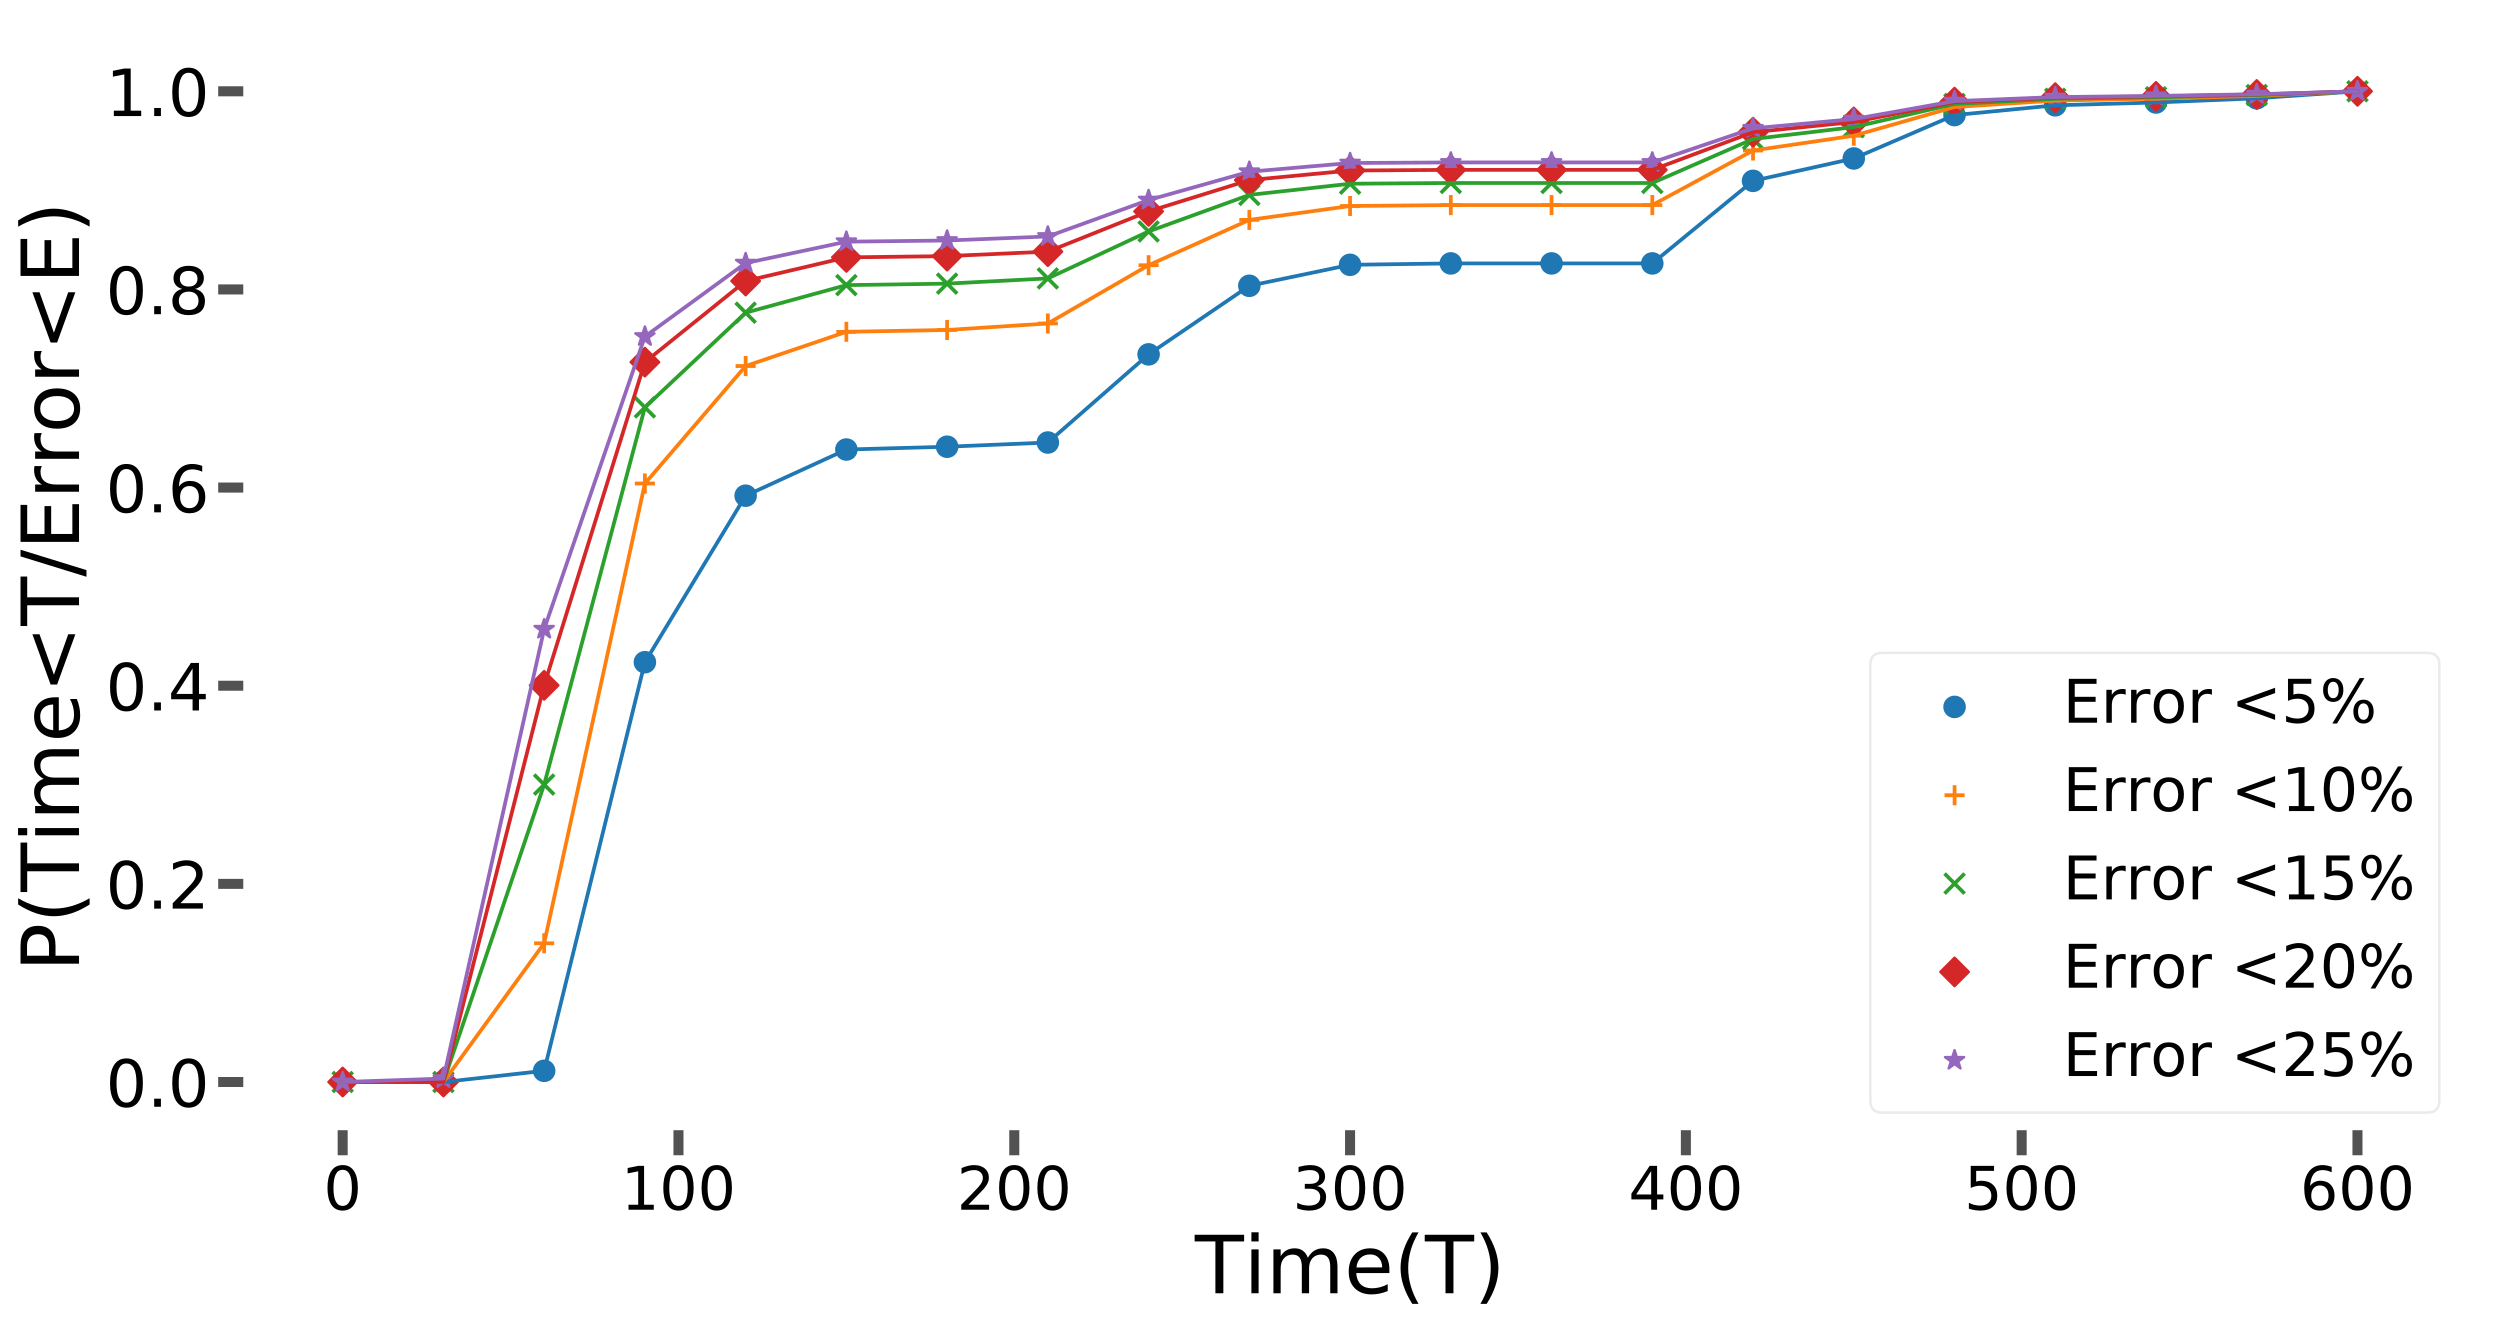 <?xml version="1.0" encoding="utf-8" standalone="no"?>
<!DOCTYPE svg PUBLIC "-//W3C//DTD SVG 1.1//EN"
  "http://www.w3.org/Graphics/SVG/1.1/DTD/svg11.dtd">
<!-- Created with matplotlib (https://matplotlib.org/) -->
<svg height="529.617pt" version="1.1" viewBox="0 0 997.018 529.617" width="997.018pt" xmlns="http://www.w3.org/2000/svg" xmlns:xlink="http://www.w3.org/1999/xlink">
 <defs>
  <style type="text/css">
*{stroke-linecap:butt;stroke-linejoin:round;}
  </style>
 </defs>
 <g id="figure_1">
  <g id="patch_1">
   <path d="M 0 529.617 
L 997.018 529.617 
L 997.018 0 
L 0 0 
z
" style="fill:#ffffff;"/>
  </g>
  <g id="axes_1">
   <g id="patch_2">
    <path d="M 92.018 455.72 
L 984.818 455.72 
L 984.818 12.2 
L 92.018 12.2 
z
" style="fill:#ffffff;"/>
   </g>
   <g id="PathCollection_1">
    <defs>
     <path d="M 0 4 
C 1.061 4 2.078 3.579 2.828 2.828 
C 3.579 2.078 4 1.061 4 0 
C 4 -1.061 3.579 -2.078 2.828 -2.828 
C 2.078 -3.579 1.061 -4 0 -4 
C -1.061 -4 -2.078 -3.579 -2.828 -2.828 
C -3.579 -2.078 -4 -1.061 -4 0 
C -4 1.061 -3.579 2.078 -2.828 2.828 
C -2.078 3.579 -1.061 4 0 4 
z
" id="m5c1589225a" style="stroke:#1f77b4;"/>
    </defs>
    <g clip-path="url(#pf74303dd16)">
     <use style="fill:#1f77b4;stroke:#1f77b4;" x="136.661" xlink:href="#m5c1589225a" y="431.511"/>
     <use style="fill:#1f77b4;stroke:#1f77b4;" x="176.837" xlink:href="#m5c1589225a" y="431.511"/>
     <use style="fill:#1f77b4;stroke:#1f77b4;" x="217.012" xlink:href="#m5c1589225a" y="427.047"/>
     <use style="fill:#1f77b4;stroke:#1f77b4;" x="257.188" xlink:href="#m5c1589225a" y="264.095"/>
     <use style="fill:#1f77b4;stroke:#1f77b4;" x="297.364" xlink:href="#m5c1589225a" y="197.687"/>
     <use style="fill:#1f77b4;stroke:#1f77b4;" x="337.54" xlink:href="#m5c1589225a" y="179.271"/>
     <use style="fill:#1f77b4;stroke:#1f77b4;" x="377.715" xlink:href="#m5c1589225a" y="178.155"/>
     <use style="fill:#1f77b4;stroke:#1f77b4;" x="417.891" xlink:href="#m5c1589225a" y="176.48"/>
     <use style="fill:#1f77b4;stroke:#1f77b4;" x="458.067" xlink:href="#m5c1589225a" y="141.323"/>
     <use style="fill:#1f77b4;stroke:#1f77b4;" x="498.242" xlink:href="#m5c1589225a" y="113.978"/>
     <use style="fill:#1f77b4;stroke:#1f77b4;" x="538.418" xlink:href="#m5c1589225a" y="105.608"/>
     <use style="fill:#1f77b4;stroke:#1f77b4;" x="578.594" xlink:href="#m5c1589225a" y="105.05"/>
     <use style="fill:#1f77b4;stroke:#1f77b4;" x="618.77" xlink:href="#m5c1589225a" y="105.05"/>
     <use style="fill:#1f77b4;stroke:#1f77b4;" x="658.945" xlink:href="#m5c1589225a" y="105.05"/>
     <use style="fill:#1f77b4;stroke:#1f77b4;" x="699.121" xlink:href="#m5c1589225a" y="72.124"/>
     <use style="fill:#1f77b4;stroke:#1f77b4;" x="739.297" xlink:href="#m5c1589225a" y="63.196"/>
     <use style="fill:#1f77b4;stroke:#1f77b4;" x="779.472" xlink:href="#m5c1589225a" y="45.896"/>
     <use style="fill:#1f77b4;stroke:#1f77b4;" x="819.648" xlink:href="#m5c1589225a" y="41.99"/>
     <use style="fill:#1f77b4;stroke:#1f77b4;" x="859.824" xlink:href="#m5c1589225a" y="40.873"/>
     <use style="fill:#1f77b4;stroke:#1f77b4;" x="900" xlink:href="#m5c1589225a" y="39.199"/>
     <use style="fill:#1f77b4;stroke:#1f77b4;" x="940.175" xlink:href="#m5c1589225a" y="36.409"/>
    </g>
   </g>
   <g id="PathCollection_2">
    <defs>
     <path d="M -4 0 
L 4 0 
M 0 4 
L 0 -4 
" id="m4f1d00e706" style="stroke:#ff7f0e;stroke-width:1.5;"/>
    </defs>
    <g clip-path="url(#pf74303dd16)">
     <use style="fill:#ff7f0e;stroke:#ff7f0e;stroke-width:1.5;" x="136.661" xlink:href="#m4f1d00e706" y="431.511"/>
     <use style="fill:#ff7f0e;stroke:#ff7f0e;stroke-width:1.5;" x="176.837" xlink:href="#m4f1d00e706" y="431.511"/>
     <use style="fill:#ff7f0e;stroke:#ff7f0e;stroke-width:1.5;" x="217.012" xlink:href="#m4f1d00e706" y="376.175"/>
     <use style="fill:#ff7f0e;stroke:#ff7f0e;stroke-width:1.5;" x="257.188" xlink:href="#m4f1d00e706" y="192.827"/>
     <use style="fill:#ff7f0e;stroke:#ff7f0e;stroke-width:1.5;" x="297.364" xlink:href="#m4f1d00e706" y="145.975"/>
     <use style="fill:#ff7f0e;stroke:#ff7f0e;stroke-width:1.5;" x="337.54" xlink:href="#m4f1d00e706" y="132.325"/>
     <use style="fill:#ff7f0e;stroke:#ff7f0e;stroke-width:1.5;" x="377.715" xlink:href="#m4f1d00e706" y="131.588"/>
     <use style="fill:#ff7f0e;stroke:#ff7f0e;stroke-width:1.5;" x="417.891" xlink:href="#m4f1d00e706" y="129.005"/>
     <use style="fill:#ff7f0e;stroke:#ff7f0e;stroke-width:1.5;" x="458.067" xlink:href="#m4f1d00e706" y="105.764"/>
     <use style="fill:#ff7f0e;stroke:#ff7f0e;stroke-width:1.5;" x="498.242" xlink:href="#m4f1d00e706" y="87.687"/>
     <use style="fill:#ff7f0e;stroke:#ff7f0e;stroke-width:1.5;" x="538.418" xlink:href="#m4f1d00e706" y="82.154"/>
     <use style="fill:#ff7f0e;stroke:#ff7f0e;stroke-width:1.5;" x="578.594" xlink:href="#m4f1d00e706" y="81.785"/>
     <use style="fill:#ff7f0e;stroke:#ff7f0e;stroke-width:1.5;" x="618.77" xlink:href="#m4f1d00e706" y="81.785"/>
     <use style="fill:#ff7f0e;stroke:#ff7f0e;stroke-width:1.5;" x="658.945" xlink:href="#m4f1d00e706" y="81.785"/>
     <use style="fill:#ff7f0e;stroke:#ff7f0e;stroke-width:1.5;" x="699.121" xlink:href="#m4f1d00e706" y="60.019"/>
     <use style="fill:#ff7f0e;stroke:#ff7f0e;stroke-width:1.5;" x="739.297" xlink:href="#m4f1d00e706" y="54.117"/>
     <use style="fill:#ff7f0e;stroke:#ff7f0e;stroke-width:1.5;" x="779.472" xlink:href="#m4f1d00e706" y="42.68"/>
     <use style="fill:#ff7f0e;stroke:#ff7f0e;stroke-width:1.5;" x="819.648" xlink:href="#m4f1d00e706" y="40.098"/>
     <use style="fill:#ff7f0e;stroke:#ff7f0e;stroke-width:1.5;" x="859.824" xlink:href="#m4f1d00e706" y="39.36"/>
     <use style="fill:#ff7f0e;stroke:#ff7f0e;stroke-width:1.5;" x="900" xlink:href="#m4f1d00e706" y="38.254"/>
     <use style="fill:#ff7f0e;stroke:#ff7f0e;stroke-width:1.5;" x="940.175" xlink:href="#m4f1d00e706" y="36.409"/>
    </g>
   </g>
   <g id="PathCollection_3">
    <defs>
     <path d="M -4 4 
L 4 -4 
M -4 -4 
L 4 4 
" id="m1d1b87cd97" style="stroke:#2ca02c;stroke-width:1.5;"/>
    </defs>
    <g clip-path="url(#pf74303dd16)">
     <use style="fill:#2ca02c;stroke:#2ca02c;stroke-width:1.5;" x="136.661" xlink:href="#m1d1b87cd97" y="431.511"/>
     <use style="fill:#2ca02c;stroke:#2ca02c;stroke-width:1.5;" x="176.837" xlink:href="#m1d1b87cd97" y="431.511"/>
     <use style="fill:#2ca02c;stroke:#2ca02c;stroke-width:1.5;" x="217.012" xlink:href="#m1d1b87cd97" y="312.891"/>
     <use style="fill:#2ca02c;stroke:#2ca02c;stroke-width:1.5;" x="257.188" xlink:href="#m1d1b87cd97" y="162.461"/>
     <use style="fill:#2ca02c;stroke:#2ca02c;stroke-width:1.5;" x="297.364" xlink:href="#m1d1b87cd97" y="124.705"/>
     <use style="fill:#2ca02c;stroke:#2ca02c;stroke-width:1.5;" x="337.54" xlink:href="#m1d1b87cd97" y="113.705"/>
     <use style="fill:#2ca02c;stroke:#2ca02c;stroke-width:1.5;" x="377.715" xlink:href="#m1d1b87cd97" y="113.111"/>
     <use style="fill:#2ca02c;stroke:#2ca02c;stroke-width:1.5;" x="417.891" xlink:href="#m1d1b87cd97" y="111.029"/>
     <use style="fill:#2ca02c;stroke:#2ca02c;stroke-width:1.5;" x="458.067" xlink:href="#m1d1b87cd97" y="92.3"/>
     <use style="fill:#2ca02c;stroke:#2ca02c;stroke-width:1.5;" x="498.242" xlink:href="#m1d1b87cd97" y="77.733"/>
     <use style="fill:#2ca02c;stroke:#2ca02c;stroke-width:1.5;" x="538.418" xlink:href="#m1d1b87cd97" y="73.273"/>
     <use style="fill:#2ca02c;stroke:#2ca02c;stroke-width:1.5;" x="578.594" xlink:href="#m1d1b87cd97" y="72.976"/>
     <use style="fill:#2ca02c;stroke:#2ca02c;stroke-width:1.5;" x="618.77" xlink:href="#m1d1b87cd97" y="72.976"/>
     <use style="fill:#2ca02c;stroke:#2ca02c;stroke-width:1.5;" x="658.945" xlink:href="#m1d1b87cd97" y="72.976"/>
     <use style="fill:#2ca02c;stroke:#2ca02c;stroke-width:1.5;" x="699.121" xlink:href="#m1d1b87cd97" y="55.436"/>
     <use style="fill:#2ca02c;stroke:#2ca02c;stroke-width:1.5;" x="739.297" xlink:href="#m1d1b87cd97" y="50.679"/>
     <use style="fill:#2ca02c;stroke:#2ca02c;stroke-width:1.5;" x="779.472" xlink:href="#m1d1b87cd97" y="41.463"/>
     <use style="fill:#2ca02c;stroke:#2ca02c;stroke-width:1.5;" x="819.648" xlink:href="#m1d1b87cd97" y="39.382"/>
     <use style="fill:#2ca02c;stroke:#2ca02c;stroke-width:1.5;" x="859.824" xlink:href="#m1d1b87cd97" y="38.787"/>
     <use style="fill:#2ca02c;stroke:#2ca02c;stroke-width:1.5;" x="900" xlink:href="#m1d1b87cd97" y="37.895"/>
     <use style="fill:#2ca02c;stroke:#2ca02c;stroke-width:1.5;" x="940.175" xlink:href="#m1d1b87cd97" y="36.409"/>
    </g>
   </g>
   <g id="PathCollection_4">
    <defs>
     <path d="M 0 5.657 
L 5.657 0 
L 0 -5.657 
L -5.657 0 
z
" id="m1c604af640" style="stroke:#d62728;"/>
    </defs>
    <g clip-path="url(#pf74303dd16)">
     <use style="fill:#d62728;stroke:#d62728;" x="136.661" xlink:href="#m1c604af640" y="431.511"/>
     <use style="fill:#d62728;stroke:#d62728;" x="176.837" xlink:href="#m1c604af640" y="431.511"/>
     <use style="fill:#d62728;stroke:#d62728;" x="217.012" xlink:href="#m1c604af640" y="273.317"/>
     <use style="fill:#d62728;stroke:#d62728;" x="257.188" xlink:href="#m1c604af640" y="144.419"/>
     <use style="fill:#d62728;stroke:#d62728;" x="297.364" xlink:href="#m1c604af640" y="112.067"/>
     <use style="fill:#d62728;stroke:#d62728;" x="337.54" xlink:href="#m1c604af640" y="102.641"/>
     <use style="fill:#d62728;stroke:#d62728;" x="377.715" xlink:href="#m1c604af640" y="102.132"/>
     <use style="fill:#d62728;stroke:#d62728;" x="417.891" xlink:href="#m1c604af640" y="100.349"/>
     <use style="fill:#d62728;stroke:#d62728;" x="458.067" xlink:href="#m1c604af640" y="84.3"/>
     <use style="fill:#d62728;stroke:#d62728;" x="498.242" xlink:href="#m1c604af640" y="71.818"/>
     <use style="fill:#d62728;stroke:#d62728;" x="538.418" xlink:href="#m1c604af640" y="67.997"/>
     <use style="fill:#d62728;stroke:#d62728;" x="578.594" xlink:href="#m1c604af640" y="67.742"/>
     <use style="fill:#d62728;stroke:#d62728;" x="618.77" xlink:href="#m1c604af640" y="67.742"/>
     <use style="fill:#d62728;stroke:#d62728;" x="658.945" xlink:href="#m1c604af640" y="67.742"/>
     <use style="fill:#d62728;stroke:#d62728;" x="699.121" xlink:href="#m1c604af640" y="52.712"/>
     <use style="fill:#d62728;stroke:#d62728;" x="739.297" xlink:href="#m1c604af640" y="48.637"/>
     <use style="fill:#d62728;stroke:#d62728;" x="779.472" xlink:href="#m1c604af640" y="40.74"/>
     <use style="fill:#d62728;stroke:#d62728;" x="819.648" xlink:href="#m1c604af640" y="38.956"/>
     <use style="fill:#d62728;stroke:#d62728;" x="859.824" xlink:href="#m1c604af640" y="38.447"/>
     <use style="fill:#d62728;stroke:#d62728;" x="900" xlink:href="#m1c604af640" y="37.683"/>
     <use style="fill:#d62728;stroke:#d62728;" x="940.175" xlink:href="#m1c604af640" y="36.409"/>
    </g>
   </g>
   <g id="PathCollection_5">
    <defs>
     <path d="M 0 -4 
L -0.898 -1.236 
L -3.804 -1.236 
L -1.453 0.472 
L -2.351 3.236 
L -0 1.528 
L 2.351 3.236 
L 1.453 0.472 
L 3.804 -1.236 
L 0.898 -1.236 
z
" id="m9f163c2d24" style="stroke:#9467bd;"/>
    </defs>
    <g clip-path="url(#pf74303dd16)">
     <use style="fill:#9467bd;stroke:#9467bd;" x="136.661" xlink:href="#m9f163c2d24" y="431.511"/>
     <use style="fill:#9467bd;stroke:#9467bd;" x="176.837" xlink:href="#m9f163c2d24" y="430.127"/>
     <use style="fill:#9467bd;stroke:#9467bd;" x="217.012" xlink:href="#m9f163c2d24" y="250.913"/>
     <use style="fill:#9467bd;stroke:#9467bd;" x="257.188" xlink:href="#m9f163c2d24" y="134.204"/>
     <use style="fill:#9467bd;stroke:#9467bd;" x="297.364" xlink:href="#m9f163c2d24" y="104.912"/>
     <use style="fill:#9467bd;stroke:#9467bd;" x="337.54" xlink:href="#m9f163c2d24" y="96.378"/>
     <use style="fill:#9467bd;stroke:#9467bd;" x="377.715" xlink:href="#m9f163c2d24" y="95.916"/>
     <use style="fill:#9467bd;stroke:#9467bd;" x="417.891" xlink:href="#m9f163c2d24" y="94.302"/>
     <use style="fill:#9467bd;stroke:#9467bd;" x="458.067" xlink:href="#m9f163c2d24" y="79.771"/>
     <use style="fill:#9467bd;stroke:#9467bd;" x="498.242" xlink:href="#m9f163c2d24" y="68.469"/>
     <use style="fill:#9467bd;stroke:#9467bd;" x="538.418" xlink:href="#m9f163c2d24" y="65.009"/>
     <use style="fill:#9467bd;stroke:#9467bd;" x="578.594" xlink:href="#m9f163c2d24" y="64.779"/>
     <use style="fill:#9467bd;stroke:#9467bd;" x="618.77" xlink:href="#m9f163c2d24" y="64.779"/>
     <use style="fill:#9467bd;stroke:#9467bd;" x="658.945" xlink:href="#m9f163c2d24" y="64.779"/>
     <use style="fill:#9467bd;stroke:#9467bd;" x="699.121" xlink:href="#m9f163c2d24" y="51.171"/>
     <use style="fill:#9467bd;stroke:#9467bd;" x="739.297" xlink:href="#m9f163c2d24" y="47.48"/>
     <use style="fill:#9467bd;stroke:#9467bd;" x="779.472" xlink:href="#m9f163c2d24" y="40.33"/>
     <use style="fill:#9467bd;stroke:#9467bd;" x="819.648" xlink:href="#m9f163c2d24" y="38.715"/>
     <use style="fill:#9467bd;stroke:#9467bd;" x="859.824" xlink:href="#m9f163c2d24" y="38.254"/>
     <use style="fill:#9467bd;stroke:#9467bd;" x="900" xlink:href="#m9f163c2d24" y="37.562"/>
     <use style="fill:#9467bd;stroke:#9467bd;" x="940.175" xlink:href="#m9f163c2d24" y="36.409"/>
    </g>
   </g>
   <g id="matplotlib.axis_1">
    <g id="xtick_1">
     <g id="line2d_1">
      <defs>
       <path d="M 0 5 
L 0 -5 
" id="me33687f05c" style="stroke:#525252;stroke-width:4;"/>
      </defs>
      <g>
       <use style="fill:#525252;stroke:#525252;stroke-width:4;" x="136.661" xlink:href="#me33687f05c" y="455.72"/>
      </g>
     </g>
     <g id="text_1">
      <!-- 0 -->
      <defs>
       <path d="M 31.781 66.406 
Q 24.172 66.406 20.328 58.906 
Q 16.5 51.422 16.5 36.375 
Q 16.5 21.391 20.328 13.891 
Q 24.172 6.391 31.781 6.391 
Q 39.453 6.391 43.281 13.891 
Q 47.125 21.391 47.125 36.375 
Q 47.125 51.422 43.281 58.906 
Q 39.453 66.406 31.781 66.406 
z
M 31.781 74.219 
Q 44.047 74.219 50.516 64.516 
Q 56.984 54.828 56.984 36.375 
Q 56.984 17.969 50.516 8.266 
Q 44.047 -1.422 31.781 -1.422 
Q 19.531 -1.422 13.062 8.266 
Q 6.594 17.969 6.594 36.375 
Q 6.594 54.828 13.062 64.516 
Q 19.531 74.219 31.781 74.219 
z
" id="DejaVuSans-48"/>
      </defs>
      <g transform="translate(129.026 482.456)scale(0.24 -0.24)">
       <use xlink:href="#DejaVuSans-48"/>
      </g>
     </g>
    </g>
    <g id="xtick_2">
     <g id="line2d_2">
      <g>
       <use style="fill:#525252;stroke:#525252;stroke-width:4;" x="270.58" xlink:href="#me33687f05c" y="455.72"/>
      </g>
     </g>
     <g id="text_2">
      <!-- 100 -->
      <defs>
       <path d="M 12.406 8.297 
L 28.516 8.297 
L 28.516 63.922 
L 10.984 60.406 
L 10.984 69.391 
L 28.422 72.906 
L 38.281 72.906 
L 38.281 8.297 
L 54.391 8.297 
L 54.391 0 
L 12.406 0 
z
" id="DejaVuSans-49"/>
      </defs>
      <g transform="translate(247.675 482.456)scale(0.24 -0.24)">
       <use xlink:href="#DejaVuSans-49"/>
       <use x="63.623" xlink:href="#DejaVuSans-48"/>
       <use x="127.246" xlink:href="#DejaVuSans-48"/>
      </g>
     </g>
    </g>
    <g id="xtick_3">
     <g id="line2d_3">
      <g>
       <use style="fill:#525252;stroke:#525252;stroke-width:4;" x="404.499" xlink:href="#me33687f05c" y="455.72"/>
      </g>
     </g>
     <g id="text_3">
      <!-- 200 -->
      <defs>
       <path d="M 19.188 8.297 
L 53.609 8.297 
L 53.609 0 
L 7.328 0 
L 7.328 8.297 
Q 12.938 14.109 22.625 23.891 
Q 32.328 33.688 34.812 36.531 
Q 39.547 41.844 41.422 45.531 
Q 43.312 49.219 43.312 52.781 
Q 43.312 58.594 39.234 62.25 
Q 35.156 65.922 28.609 65.922 
Q 23.969 65.922 18.812 64.312 
Q 13.672 62.703 7.812 59.422 
L 7.812 69.391 
Q 13.766 71.781 18.938 73 
Q 24.125 74.219 28.422 74.219 
Q 39.75 74.219 46.484 68.547 
Q 53.219 62.891 53.219 53.422 
Q 53.219 48.922 51.531 44.891 
Q 49.859 40.875 45.406 35.406 
Q 44.188 33.984 37.641 27.219 
Q 31.109 20.453 19.188 8.297 
z
" id="DejaVuSans-50"/>
      </defs>
      <g transform="translate(381.594 482.456)scale(0.24 -0.24)">
       <use xlink:href="#DejaVuSans-50"/>
       <use x="63.623" xlink:href="#DejaVuSans-48"/>
       <use x="127.246" xlink:href="#DejaVuSans-48"/>
      </g>
     </g>
    </g>
    <g id="xtick_4">
     <g id="line2d_4">
      <g>
       <use style="fill:#525252;stroke:#525252;stroke-width:4;" x="538.418" xlink:href="#me33687f05c" y="455.72"/>
      </g>
     </g>
     <g id="text_4">
      <!-- 300 -->
      <defs>
       <path d="M 40.578 39.312 
Q 47.656 37.797 51.625 33 
Q 55.609 28.219 55.609 21.188 
Q 55.609 10.406 48.188 4.484 
Q 40.766 -1.422 27.094 -1.422 
Q 22.516 -1.422 17.656 -0.516 
Q 12.797 0.391 7.625 2.203 
L 7.625 11.719 
Q 11.719 9.328 16.594 8.109 
Q 21.484 6.891 26.812 6.891 
Q 36.078 6.891 40.938 10.547 
Q 45.797 14.203 45.797 21.188 
Q 45.797 27.641 41.281 31.266 
Q 36.766 34.906 28.719 34.906 
L 20.219 34.906 
L 20.219 43.016 
L 29.109 43.016 
Q 36.375 43.016 40.234 45.922 
Q 44.094 48.828 44.094 54.297 
Q 44.094 59.906 40.109 62.906 
Q 36.141 65.922 28.719 65.922 
Q 24.656 65.922 20.016 65.031 
Q 15.375 64.156 9.812 62.312 
L 9.812 71.094 
Q 15.438 72.656 20.344 73.438 
Q 25.25 74.219 29.594 74.219 
Q 40.828 74.219 47.359 69.109 
Q 53.906 64.016 53.906 55.328 
Q 53.906 49.266 50.438 45.094 
Q 46.969 40.922 40.578 39.312 
z
" id="DejaVuSans-51"/>
      </defs>
      <g transform="translate(515.513 482.456)scale(0.24 -0.24)">
       <use xlink:href="#DejaVuSans-51"/>
       <use x="63.623" xlink:href="#DejaVuSans-48"/>
       <use x="127.246" xlink:href="#DejaVuSans-48"/>
      </g>
     </g>
    </g>
    <g id="xtick_5">
     <g id="line2d_5">
      <g>
       <use style="fill:#525252;stroke:#525252;stroke-width:4;" x="672.337" xlink:href="#me33687f05c" y="455.72"/>
      </g>
     </g>
     <g id="text_5">
      <!-- 400 -->
      <defs>
       <path d="M 37.797 64.312 
L 12.891 25.391 
L 37.797 25.391 
z
M 35.203 72.906 
L 47.609 72.906 
L 47.609 25.391 
L 58.016 25.391 
L 58.016 17.188 
L 47.609 17.188 
L 47.609 0 
L 37.797 0 
L 37.797 17.188 
L 4.891 17.188 
L 4.891 26.703 
z
" id="DejaVuSans-52"/>
      </defs>
      <g transform="translate(649.432 482.456)scale(0.24 -0.24)">
       <use xlink:href="#DejaVuSans-52"/>
       <use x="63.623" xlink:href="#DejaVuSans-48"/>
       <use x="127.246" xlink:href="#DejaVuSans-48"/>
      </g>
     </g>
    </g>
    <g id="xtick_6">
     <g id="line2d_6">
      <g>
       <use style="fill:#525252;stroke:#525252;stroke-width:4;" x="806.256" xlink:href="#me33687f05c" y="455.72"/>
      </g>
     </g>
     <g id="text_6">
      <!-- 500 -->
      <defs>
       <path d="M 10.797 72.906 
L 49.516 72.906 
L 49.516 64.594 
L 19.828 64.594 
L 19.828 46.734 
Q 21.969 47.469 24.109 47.828 
Q 26.266 48.188 28.422 48.188 
Q 40.625 48.188 47.75 41.5 
Q 54.891 34.812 54.891 23.391 
Q 54.891 11.625 47.562 5.094 
Q 40.234 -1.422 26.906 -1.422 
Q 22.312 -1.422 17.547 -0.641 
Q 12.797 0.141 7.719 1.703 
L 7.719 11.625 
Q 12.109 9.234 16.797 8.062 
Q 21.484 6.891 26.703 6.891 
Q 35.156 6.891 40.078 11.328 
Q 45.016 15.766 45.016 23.391 
Q 45.016 31 40.078 35.438 
Q 35.156 39.891 26.703 39.891 
Q 22.75 39.891 18.812 39.016 
Q 14.891 38.141 10.797 36.281 
z
" id="DejaVuSans-53"/>
      </defs>
      <g transform="translate(783.351 482.456)scale(0.24 -0.24)">
       <use xlink:href="#DejaVuSans-53"/>
       <use x="63.623" xlink:href="#DejaVuSans-48"/>
       <use x="127.246" xlink:href="#DejaVuSans-48"/>
      </g>
     </g>
    </g>
    <g id="xtick_7">
     <g id="line2d_7">
      <g>
       <use style="fill:#525252;stroke:#525252;stroke-width:4;" x="940.175" xlink:href="#me33687f05c" y="455.72"/>
      </g>
     </g>
     <g id="text_7">
      <!-- 600 -->
      <defs>
       <path d="M 33.016 40.375 
Q 26.375 40.375 22.484 35.828 
Q 18.609 31.297 18.609 23.391 
Q 18.609 15.531 22.484 10.953 
Q 26.375 6.391 33.016 6.391 
Q 39.656 6.391 43.531 10.953 
Q 47.406 15.531 47.406 23.391 
Q 47.406 31.297 43.531 35.828 
Q 39.656 40.375 33.016 40.375 
z
M 52.594 71.297 
L 52.594 62.312 
Q 48.875 64.062 45.094 64.984 
Q 41.312 65.922 37.594 65.922 
Q 27.828 65.922 22.672 59.328 
Q 17.531 52.734 16.797 39.406 
Q 19.672 43.656 24.016 45.922 
Q 28.375 48.188 33.594 48.188 
Q 44.578 48.188 50.953 41.516 
Q 57.328 34.859 57.328 23.391 
Q 57.328 12.156 50.688 5.359 
Q 44.047 -1.422 33.016 -1.422 
Q 20.359 -1.422 13.672 8.266 
Q 6.984 17.969 6.984 36.375 
Q 6.984 53.656 15.188 63.938 
Q 23.391 74.219 37.203 74.219 
Q 40.922 74.219 44.703 73.484 
Q 48.484 72.75 52.594 71.297 
z
" id="DejaVuSans-54"/>
      </defs>
      <g transform="translate(917.27 482.456)scale(0.24 -0.24)">
       <use xlink:href="#DejaVuSans-54"/>
       <use x="63.623" xlink:href="#DejaVuSans-48"/>
       <use x="127.246" xlink:href="#DejaVuSans-48"/>
      </g>
     </g>
    </g>
    <g id="text_8">
     <!-- Time(T) -->
     <defs>
      <path d="M -0.297 72.906 
L 61.375 72.906 
L 61.375 64.594 
L 35.5 64.594 
L 35.5 0 
L 25.594 0 
L 25.594 64.594 
L -0.297 64.594 
z
" id="DejaVuSans-84"/>
      <path d="M 9.422 54.688 
L 18.406 54.688 
L 18.406 0 
L 9.422 0 
z
M 9.422 75.984 
L 18.406 75.984 
L 18.406 64.594 
L 9.422 64.594 
z
" id="DejaVuSans-105"/>
      <path d="M 52 44.188 
Q 55.375 50.25 60.062 53.125 
Q 64.75 56 71.094 56 
Q 79.641 56 84.281 50.016 
Q 88.922 44.047 88.922 33.016 
L 88.922 0 
L 79.891 0 
L 79.891 32.719 
Q 79.891 40.578 77.094 44.375 
Q 74.312 48.188 68.609 48.188 
Q 61.625 48.188 57.562 43.547 
Q 53.516 38.922 53.516 30.906 
L 53.516 0 
L 44.484 0 
L 44.484 32.719 
Q 44.484 40.625 41.703 44.406 
Q 38.922 48.188 33.109 48.188 
Q 26.219 48.188 22.156 43.531 
Q 18.109 38.875 18.109 30.906 
L 18.109 0 
L 9.078 0 
L 9.078 54.688 
L 18.109 54.688 
L 18.109 46.188 
Q 21.188 51.219 25.484 53.609 
Q 29.781 56 35.688 56 
Q 41.656 56 45.828 52.969 
Q 50 49.953 52 44.188 
z
" id="DejaVuSans-109"/>
      <path d="M 56.203 29.594 
L 56.203 25.203 
L 14.891 25.203 
Q 15.484 15.922 20.484 11.062 
Q 25.484 6.203 34.422 6.203 
Q 39.594 6.203 44.453 7.469 
Q 49.312 8.734 54.109 11.281 
L 54.109 2.781 
Q 49.266 0.734 44.188 -0.344 
Q 39.109 -1.422 33.891 -1.422 
Q 20.797 -1.422 13.156 6.188 
Q 5.516 13.812 5.516 26.812 
Q 5.516 40.234 12.766 48.109 
Q 20.016 56 32.328 56 
Q 43.359 56 49.781 48.891 
Q 56.203 41.797 56.203 29.594 
z
M 47.219 32.234 
Q 47.125 39.594 43.094 43.984 
Q 39.062 48.391 32.422 48.391 
Q 24.906 48.391 20.391 44.141 
Q 15.875 39.891 15.188 32.172 
z
" id="DejaVuSans-101"/>
      <path d="M 31 75.875 
Q 24.469 64.656 21.281 53.656 
Q 18.109 42.672 18.109 31.391 
Q 18.109 20.125 21.312 9.062 
Q 24.516 -2 31 -13.188 
L 23.188 -13.188 
Q 15.875 -1.703 12.234 9.375 
Q 8.594 20.453 8.594 31.391 
Q 8.594 42.281 12.203 53.312 
Q 15.828 64.359 23.188 75.875 
z
" id="DejaVuSans-40"/>
      <path d="M 8.016 75.875 
L 15.828 75.875 
Q 23.141 64.359 26.781 53.312 
Q 30.422 42.281 30.422 31.391 
Q 30.422 20.453 26.781 9.375 
Q 23.141 -1.703 15.828 -13.188 
L 8.016 -13.188 
Q 14.5 -2 17.703 9.062 
Q 20.906 20.125 20.906 31.391 
Q 20.906 42.672 17.703 53.656 
Q 14.5 64.656 8.016 75.875 
z
" id="DejaVuSans-41"/>
     </defs>
     <g transform="translate(476.521 515.763)scale(0.32 -0.32)">
      <use xlink:href="#DejaVuSans-84"/>
      <use x="61.037" xlink:href="#DejaVuSans-105"/>
      <use x="88.82" xlink:href="#DejaVuSans-109"/>
      <use x="186.232" xlink:href="#DejaVuSans-101"/>
      <use x="247.756" xlink:href="#DejaVuSans-40"/>
      <use x="286.77" xlink:href="#DejaVuSans-84"/>
      <use x="347.854" xlink:href="#DejaVuSans-41"/>
     </g>
    </g>
   </g>
   <g id="matplotlib.axis_2">
    <g id="ytick_1">
     <g id="line2d_8">
      <defs>
       <path d="M 5 0 
L -5 -0 
" id="ma986e8654d" style="stroke:#525252;stroke-width:4;"/>
      </defs>
      <g>
       <use style="fill:#525252;stroke:#525252;stroke-width:4;" x="92.018" xlink:href="#ma986e8654d" y="431.511"/>
      </g>
     </g>
     <g id="text_9">
      <!-- 0.0 -->
      <defs>
       <path d="M 10.688 12.406 
L 21 12.406 
L 21 0 
L 10.688 0 
z
" id="DejaVuSans-46"/>
      </defs>
      <g transform="translate(42.17 441.389)scale(0.26 -0.26)">
       <use xlink:href="#DejaVuSans-48"/>
       <use x="63.623" xlink:href="#DejaVuSans-46"/>
       <use x="95.41" xlink:href="#DejaVuSans-48"/>
      </g>
     </g>
    </g>
    <g id="ytick_2">
     <g id="line2d_9">
      <g>
       <use style="fill:#525252;stroke:#525252;stroke-width:4;" x="92.018" xlink:href="#ma986e8654d" y="352.491"/>
      </g>
     </g>
     <g id="text_10">
      <!-- 0.2 -->
      <g transform="translate(42.17 362.369)scale(0.26 -0.26)">
       <use xlink:href="#DejaVuSans-48"/>
       <use x="63.623" xlink:href="#DejaVuSans-46"/>
       <use x="95.41" xlink:href="#DejaVuSans-50"/>
      </g>
     </g>
    </g>
    <g id="ytick_3">
     <g id="line2d_10">
      <g>
       <use style="fill:#525252;stroke:#525252;stroke-width:4;" x="92.018" xlink:href="#ma986e8654d" y="273.47"/>
      </g>
     </g>
     <g id="text_11">
      <!-- 0.4 -->
      <g transform="translate(42.17 283.348)scale(0.26 -0.26)">
       <use xlink:href="#DejaVuSans-48"/>
       <use x="63.623" xlink:href="#DejaVuSans-46"/>
       <use x="95.41" xlink:href="#DejaVuSans-52"/>
      </g>
     </g>
    </g>
    <g id="ytick_4">
     <g id="line2d_11">
      <g>
       <use style="fill:#525252;stroke:#525252;stroke-width:4;" x="92.018" xlink:href="#ma986e8654d" y="194.45"/>
      </g>
     </g>
     <g id="text_12">
      <!-- 0.6 -->
      <g transform="translate(42.17 204.328)scale(0.26 -0.26)">
       <use xlink:href="#DejaVuSans-48"/>
       <use x="63.623" xlink:href="#DejaVuSans-46"/>
       <use x="95.41" xlink:href="#DejaVuSans-54"/>
      </g>
     </g>
    </g>
    <g id="ytick_5">
     <g id="line2d_12">
      <g>
       <use style="fill:#525252;stroke:#525252;stroke-width:4;" x="92.018" xlink:href="#ma986e8654d" y="115.429"/>
      </g>
     </g>
     <g id="text_13">
      <!-- 0.8 -->
      <defs>
       <path d="M 31.781 34.625 
Q 24.75 34.625 20.719 30.859 
Q 16.703 27.094 16.703 20.516 
Q 16.703 13.922 20.719 10.156 
Q 24.75 6.391 31.781 6.391 
Q 38.812 6.391 42.859 10.172 
Q 46.922 13.969 46.922 20.516 
Q 46.922 27.094 42.891 30.859 
Q 38.875 34.625 31.781 34.625 
z
M 21.922 38.812 
Q 15.578 40.375 12.031 44.719 
Q 8.5 49.078 8.5 55.328 
Q 8.5 64.062 14.719 69.141 
Q 20.953 74.219 31.781 74.219 
Q 42.672 74.219 48.875 69.141 
Q 55.078 64.062 55.078 55.328 
Q 55.078 49.078 51.531 44.719 
Q 48 40.375 41.703 38.812 
Q 48.828 37.156 52.797 32.312 
Q 56.781 27.484 56.781 20.516 
Q 56.781 9.906 50.312 4.234 
Q 43.844 -1.422 31.781 -1.422 
Q 19.734 -1.422 13.25 4.234 
Q 6.781 9.906 6.781 20.516 
Q 6.781 27.484 10.781 32.312 
Q 14.797 37.156 21.922 38.812 
z
M 18.312 54.391 
Q 18.312 48.734 21.844 45.562 
Q 25.391 42.391 31.781 42.391 
Q 38.141 42.391 41.719 45.562 
Q 45.312 48.734 45.312 54.391 
Q 45.312 60.062 41.719 63.234 
Q 38.141 66.406 31.781 66.406 
Q 25.391 66.406 21.844 63.234 
Q 18.312 60.062 18.312 54.391 
z
" id="DejaVuSans-56"/>
      </defs>
      <g transform="translate(42.17 125.307)scale(0.26 -0.26)">
       <use xlink:href="#DejaVuSans-48"/>
       <use x="63.623" xlink:href="#DejaVuSans-46"/>
       <use x="95.41" xlink:href="#DejaVuSans-56"/>
      </g>
     </g>
    </g>
    <g id="ytick_6">
     <g id="line2d_13">
      <g>
       <use style="fill:#525252;stroke:#525252;stroke-width:4;" x="92.018" xlink:href="#ma986e8654d" y="36.409"/>
      </g>
     </g>
     <g id="text_14">
      <!-- 1.0 -->
      <g transform="translate(42.17 46.287)scale(0.26 -0.26)">
       <use xlink:href="#DejaVuSans-49"/>
       <use x="63.623" xlink:href="#DejaVuSans-46"/>
       <use x="95.41" xlink:href="#DejaVuSans-48"/>
      </g>
     </g>
    </g>
    <g id="text_15">
     <!-- P(Time&lt;T/Error&lt;E) -->
     <defs>
      <path d="M 19.672 64.797 
L 19.672 37.406 
L 32.078 37.406 
Q 38.969 37.406 42.719 40.969 
Q 46.484 44.531 46.484 51.125 
Q 46.484 57.672 42.719 61.234 
Q 38.969 64.797 32.078 64.797 
z
M 9.812 72.906 
L 32.078 72.906 
Q 44.344 72.906 50.609 67.359 
Q 56.891 61.812 56.891 51.125 
Q 56.891 40.328 50.609 34.812 
Q 44.344 29.297 32.078 29.297 
L 19.672 29.297 
L 19.672 0 
L 9.812 0 
z
" id="DejaVuSans-80"/>
      <path d="M 73.188 49.219 
L 22.797 31.297 
L 73.188 13.484 
L 73.188 4.594 
L 10.594 27.297 
L 10.594 35.406 
L 73.188 58.109 
z
" id="DejaVuSans-60"/>
      <path d="M 25.391 72.906 
L 33.688 72.906 
L 8.297 -9.281 
L 0 -9.281 
z
" id="DejaVuSans-47"/>
      <path d="M 9.812 72.906 
L 55.906 72.906 
L 55.906 64.594 
L 19.672 64.594 
L 19.672 43.016 
L 54.391 43.016 
L 54.391 34.719 
L 19.672 34.719 
L 19.672 8.297 
L 56.781 8.297 
L 56.781 0 
L 9.812 0 
z
" id="DejaVuSans-69"/>
      <path d="M 41.109 46.297 
Q 39.594 47.172 37.812 47.578 
Q 36.031 48 33.891 48 
Q 26.266 48 22.188 43.047 
Q 18.109 38.094 18.109 28.812 
L 18.109 0 
L 9.078 0 
L 9.078 54.688 
L 18.109 54.688 
L 18.109 46.188 
Q 20.953 51.172 25.484 53.578 
Q 30.031 56 36.531 56 
Q 37.453 56 38.578 55.875 
Q 39.703 55.766 41.062 55.516 
z
" id="DejaVuSans-114"/>
      <path d="M 30.609 48.391 
Q 23.391 48.391 19.188 42.75 
Q 14.984 37.109 14.984 27.297 
Q 14.984 17.484 19.156 11.844 
Q 23.344 6.203 30.609 6.203 
Q 37.797 6.203 41.984 11.859 
Q 46.188 17.531 46.188 27.297 
Q 46.188 37.016 41.984 42.703 
Q 37.797 48.391 30.609 48.391 
z
M 30.609 56 
Q 42.328 56 49.016 48.375 
Q 55.719 40.766 55.719 27.297 
Q 55.719 13.875 49.016 6.219 
Q 42.328 -1.422 30.609 -1.422 
Q 18.844 -1.422 12.172 6.219 
Q 5.516 13.875 5.516 27.297 
Q 5.516 40.766 12.172 48.375 
Q 18.844 56 30.609 56 
z
" id="DejaVuSans-111"/>
     </defs>
     <g transform="translate(31.515 387.445)rotate(-90)scale(0.32 -0.32)">
      <use xlink:href="#DejaVuSans-80"/>
      <use x="60.303" xlink:href="#DejaVuSans-40"/>
      <use x="99.316" xlink:href="#DejaVuSans-84"/>
      <use x="160.354" xlink:href="#DejaVuSans-105"/>
      <use x="188.137" xlink:href="#DejaVuSans-109"/>
      <use x="285.549" xlink:href="#DejaVuSans-101"/>
      <use x="347.072" xlink:href="#DejaVuSans-60"/>
      <use x="430.861" xlink:href="#DejaVuSans-84"/>
      <use x="491.945" xlink:href="#DejaVuSans-47"/>
      <use x="525.637" xlink:href="#DejaVuSans-69"/>
      <use x="588.82" xlink:href="#DejaVuSans-114"/>
      <use x="629.918" xlink:href="#DejaVuSans-114"/>
      <use x="671" xlink:href="#DejaVuSans-111"/>
      <use x="732.182" xlink:href="#DejaVuSans-114"/>
      <use x="773.295" xlink:href="#DejaVuSans-60"/>
      <use x="857.084" xlink:href="#DejaVuSans-69"/>
      <use x="920.268" xlink:href="#DejaVuSans-41"/>
     </g>
    </g>
   </g>
   <g id="line2d_14">
    <path clip-path="url(#pf74303dd16)" d="M 136.661 431.511 
L 176.837 431.511 
L 217.012 427.047 
L 257.188 264.095 
L 297.364 197.687 
L 337.54 179.271 
L 377.715 178.155 
L 417.891 176.48 
L 458.067 141.323 
L 498.242 113.978 
L 538.418 105.608 
L 578.594 105.05 
L 618.77 105.05 
L 658.945 105.05 
L 699.121 72.124 
L 739.297 63.196 
L 779.472 45.896 
L 819.648 41.99 
L 859.824 40.873 
L 900 39.199 
L 940.175 36.409 
" style="fill:none;stroke:#1f77b4;stroke-linecap:square;stroke-width:1.5;"/>
   </g>
   <g id="line2d_15">
    <path clip-path="url(#pf74303dd16)" d="M 136.661 431.511 
L 176.837 431.511 
L 217.012 376.175 
L 257.188 192.827 
L 297.364 145.975 
L 337.54 132.325 
L 377.715 131.588 
L 417.891 129.005 
L 458.067 105.764 
L 498.242 87.687 
L 538.418 82.154 
L 578.594 81.785 
L 618.77 81.785 
L 658.945 81.785 
L 699.121 60.019 
L 739.297 54.117 
L 779.472 42.68 
L 819.648 40.098 
L 859.824 39.36 
L 900 38.254 
L 940.175 36.409 
" style="fill:none;stroke:#ff7f0e;stroke-linecap:square;stroke-width:1.5;"/>
   </g>
   <g id="line2d_16">
    <path clip-path="url(#pf74303dd16)" d="M 136.661 431.511 
L 176.837 431.511 
L 217.012 312.891 
L 257.188 162.461 
L 297.364 124.705 
L 337.54 113.705 
L 377.715 113.111 
L 417.891 111.029 
L 458.067 92.3 
L 498.242 77.733 
L 538.418 73.273 
L 578.594 72.976 
L 618.77 72.976 
L 658.945 72.976 
L 699.121 55.436 
L 739.297 50.679 
L 779.472 41.463 
L 819.648 39.382 
L 859.824 38.787 
L 900 37.895 
L 940.175 36.409 
" style="fill:none;stroke:#2ca02c;stroke-linecap:square;stroke-width:1.5;"/>
   </g>
   <g id="line2d_17">
    <path clip-path="url(#pf74303dd16)" d="M 136.661 431.511 
L 176.837 431.511 
L 217.012 273.317 
L 257.188 144.419 
L 297.364 112.067 
L 337.54 102.641 
L 377.715 102.132 
L 417.891 100.349 
L 458.067 84.3 
L 498.242 71.818 
L 538.418 67.997 
L 578.594 67.742 
L 618.77 67.742 
L 658.945 67.742 
L 699.121 52.712 
L 739.297 48.637 
L 779.472 40.74 
L 819.648 38.956 
L 859.824 38.447 
L 900 37.683 
L 940.175 36.409 
" style="fill:none;stroke:#d62728;stroke-linecap:square;stroke-width:1.5;"/>
   </g>
   <g id="line2d_18">
    <path clip-path="url(#pf74303dd16)" d="M 136.661 431.511 
L 176.837 430.127 
L 217.012 250.913 
L 257.188 134.204 
L 297.364 104.912 
L 337.54 96.378 
L 377.715 95.916 
L 417.891 94.302 
L 458.067 79.771 
L 498.242 68.469 
L 538.418 65.009 
L 578.594 64.779 
L 618.77 64.779 
L 658.945 64.779 
L 699.121 51.171 
L 739.297 47.48 
L 779.472 40.33 
L 819.648 38.715 
L 859.824 38.254 
L 900 37.562 
L 940.175 36.409 
" style="fill:none;stroke:#9467bd;stroke-linecap:square;stroke-width:1.5;"/>
   </g>
   <g id="legend_1">
    <g id="patch_3">
     <path d="M 750.698 443.72 
L 968.018 443.72 
Q 972.818 443.72 972.818 438.92 
L 972.818 265.183 
Q 972.818 260.382 968.018 260.382 
L 750.698 260.382 
Q 745.898 260.382 745.898 265.183 
L 745.898 438.92 
Q 745.898 443.72 750.698 443.72 
z
" style="fill:#ffffff;opacity:0.4;stroke:#cccccc;stroke-linejoin:miter;"/>
    </g>
    <g id="PathCollection_6">
     <g>
      <use style="fill:#1f77b4;stroke:#1f77b4;" x="779.498" xlink:href="#m5c1589225a" y="281.919"/>
     </g>
    </g>
    <g id="text_16">
     <!-- Error &lt;5% -->
     <defs>
      <path id="DejaVuSans-32"/>
      <path d="M 72.703 32.078 
Q 68.453 32.078 66.031 28.469 
Q 63.625 24.859 63.625 18.406 
Q 63.625 12.062 66.031 8.422 
Q 68.453 4.781 72.703 4.781 
Q 76.859 4.781 79.266 8.422 
Q 81.688 12.062 81.688 18.406 
Q 81.688 24.812 79.266 28.438 
Q 76.859 32.078 72.703 32.078 
z
M 72.703 38.281 
Q 80.422 38.281 84.953 32.906 
Q 89.5 27.547 89.5 18.406 
Q 89.5 9.281 84.938 3.922 
Q 80.375 -1.422 72.703 -1.422 
Q 64.891 -1.422 60.344 3.922 
Q 55.812 9.281 55.812 18.406 
Q 55.812 27.594 60.375 32.938 
Q 64.938 38.281 72.703 38.281 
z
M 22.312 68.016 
Q 18.109 68.016 15.688 64.375 
Q 13.281 60.75 13.281 54.391 
Q 13.281 47.953 15.672 44.328 
Q 18.062 40.719 22.312 40.719 
Q 26.562 40.719 28.969 44.328 
Q 31.391 47.953 31.391 54.391 
Q 31.391 60.688 28.953 64.344 
Q 26.516 68.016 22.312 68.016 
z
M 66.406 74.219 
L 74.219 74.219 
L 28.609 -1.422 
L 20.797 -1.422 
z
M 22.312 74.219 
Q 30.031 74.219 34.609 68.875 
Q 39.203 63.531 39.203 54.391 
Q 39.203 45.172 34.641 39.844 
Q 30.078 34.516 22.312 34.516 
Q 14.547 34.516 10.031 39.859 
Q 5.516 45.219 5.516 54.391 
Q 5.516 63.484 10.047 68.844 
Q 14.594 74.219 22.312 74.219 
z
" id="DejaVuSans-37"/>
     </defs>
     <g transform="translate(822.698 288.219)scale(0.24 -0.24)">
      <use xlink:href="#DejaVuSans-69"/>
      <use x="63.184" xlink:href="#DejaVuSans-114"/>
      <use x="104.281" xlink:href="#DejaVuSans-114"/>
      <use x="145.363" xlink:href="#DejaVuSans-111"/>
      <use x="206.545" xlink:href="#DejaVuSans-114"/>
      <use x="247.658" xlink:href="#DejaVuSans-32"/>
      <use x="279.445" xlink:href="#DejaVuSans-60"/>
      <use x="363.234" xlink:href="#DejaVuSans-53"/>
      <use x="426.857" xlink:href="#DejaVuSans-37"/>
     </g>
    </g>
    <g id="PathCollection_7">
     <g>
      <use style="fill:#ff7f0e;stroke:#ff7f0e;stroke-width:1.5;" x="779.498" xlink:href="#m4f1d00e706" y="317.146"/>
     </g>
    </g>
    <g id="text_17">
     <!-- Error &lt;10% -->
     <g transform="translate(822.698 323.446)scale(0.24 -0.24)">
      <use xlink:href="#DejaVuSans-69"/>
      <use x="63.184" xlink:href="#DejaVuSans-114"/>
      <use x="104.281" xlink:href="#DejaVuSans-114"/>
      <use x="145.363" xlink:href="#DejaVuSans-111"/>
      <use x="206.545" xlink:href="#DejaVuSans-114"/>
      <use x="247.658" xlink:href="#DejaVuSans-32"/>
      <use x="279.445" xlink:href="#DejaVuSans-60"/>
      <use x="363.234" xlink:href="#DejaVuSans-49"/>
      <use x="426.857" xlink:href="#DejaVuSans-48"/>
      <use x="490.48" xlink:href="#DejaVuSans-37"/>
     </g>
    </g>
    <g id="PathCollection_8">
     <g>
      <use style="fill:#2ca02c;stroke:#2ca02c;stroke-width:1.5;" x="779.498" xlink:href="#m1d1b87cd97" y="352.374"/>
     </g>
    </g>
    <g id="text_18">
     <!-- Error &lt;15% -->
     <g transform="translate(822.698 358.674)scale(0.24 -0.24)">
      <use xlink:href="#DejaVuSans-69"/>
      <use x="63.184" xlink:href="#DejaVuSans-114"/>
      <use x="104.281" xlink:href="#DejaVuSans-114"/>
      <use x="145.363" xlink:href="#DejaVuSans-111"/>
      <use x="206.545" xlink:href="#DejaVuSans-114"/>
      <use x="247.658" xlink:href="#DejaVuSans-32"/>
      <use x="279.445" xlink:href="#DejaVuSans-60"/>
      <use x="363.234" xlink:href="#DejaVuSans-49"/>
      <use x="426.857" xlink:href="#DejaVuSans-53"/>
      <use x="490.48" xlink:href="#DejaVuSans-37"/>
     </g>
    </g>
    <g id="PathCollection_9">
     <g>
      <use style="fill:#d62728;stroke:#d62728;" x="779.498" xlink:href="#m1c604af640" y="387.601"/>
     </g>
    </g>
    <g id="text_19">
     <!-- Error &lt;20% -->
     <g transform="translate(822.698 393.901)scale(0.24 -0.24)">
      <use xlink:href="#DejaVuSans-69"/>
      <use x="63.184" xlink:href="#DejaVuSans-114"/>
      <use x="104.281" xlink:href="#DejaVuSans-114"/>
      <use x="145.363" xlink:href="#DejaVuSans-111"/>
      <use x="206.545" xlink:href="#DejaVuSans-114"/>
      <use x="247.658" xlink:href="#DejaVuSans-32"/>
      <use x="279.445" xlink:href="#DejaVuSans-60"/>
      <use x="363.234" xlink:href="#DejaVuSans-50"/>
      <use x="426.857" xlink:href="#DejaVuSans-48"/>
      <use x="490.48" xlink:href="#DejaVuSans-37"/>
     </g>
    </g>
    <g id="PathCollection_10">
     <g>
      <use style="fill:#9467bd;stroke:#9467bd;" x="779.498" xlink:href="#m9f163c2d24" y="422.829"/>
     </g>
    </g>
    <g id="text_20">
     <!-- Error &lt;25% -->
     <g transform="translate(822.698 429.129)scale(0.24 -0.24)">
      <use xlink:href="#DejaVuSans-69"/>
      <use x="63.184" xlink:href="#DejaVuSans-114"/>
      <use x="104.281" xlink:href="#DejaVuSans-114"/>
      <use x="145.363" xlink:href="#DejaVuSans-111"/>
      <use x="206.545" xlink:href="#DejaVuSans-114"/>
      <use x="247.658" xlink:href="#DejaVuSans-32"/>
      <use x="279.445" xlink:href="#DejaVuSans-60"/>
      <use x="363.234" xlink:href="#DejaVuSans-50"/>
      <use x="426.857" xlink:href="#DejaVuSans-53"/>
      <use x="490.48" xlink:href="#DejaVuSans-37"/>
     </g>
    </g>
   </g>
  </g>
 </g>
 <defs>
  <clipPath id="pf74303dd16">
   <rect height="443.52" width="892.8" x="92.018" y="12.2"/>
  </clipPath>
 </defs>
</svg>
